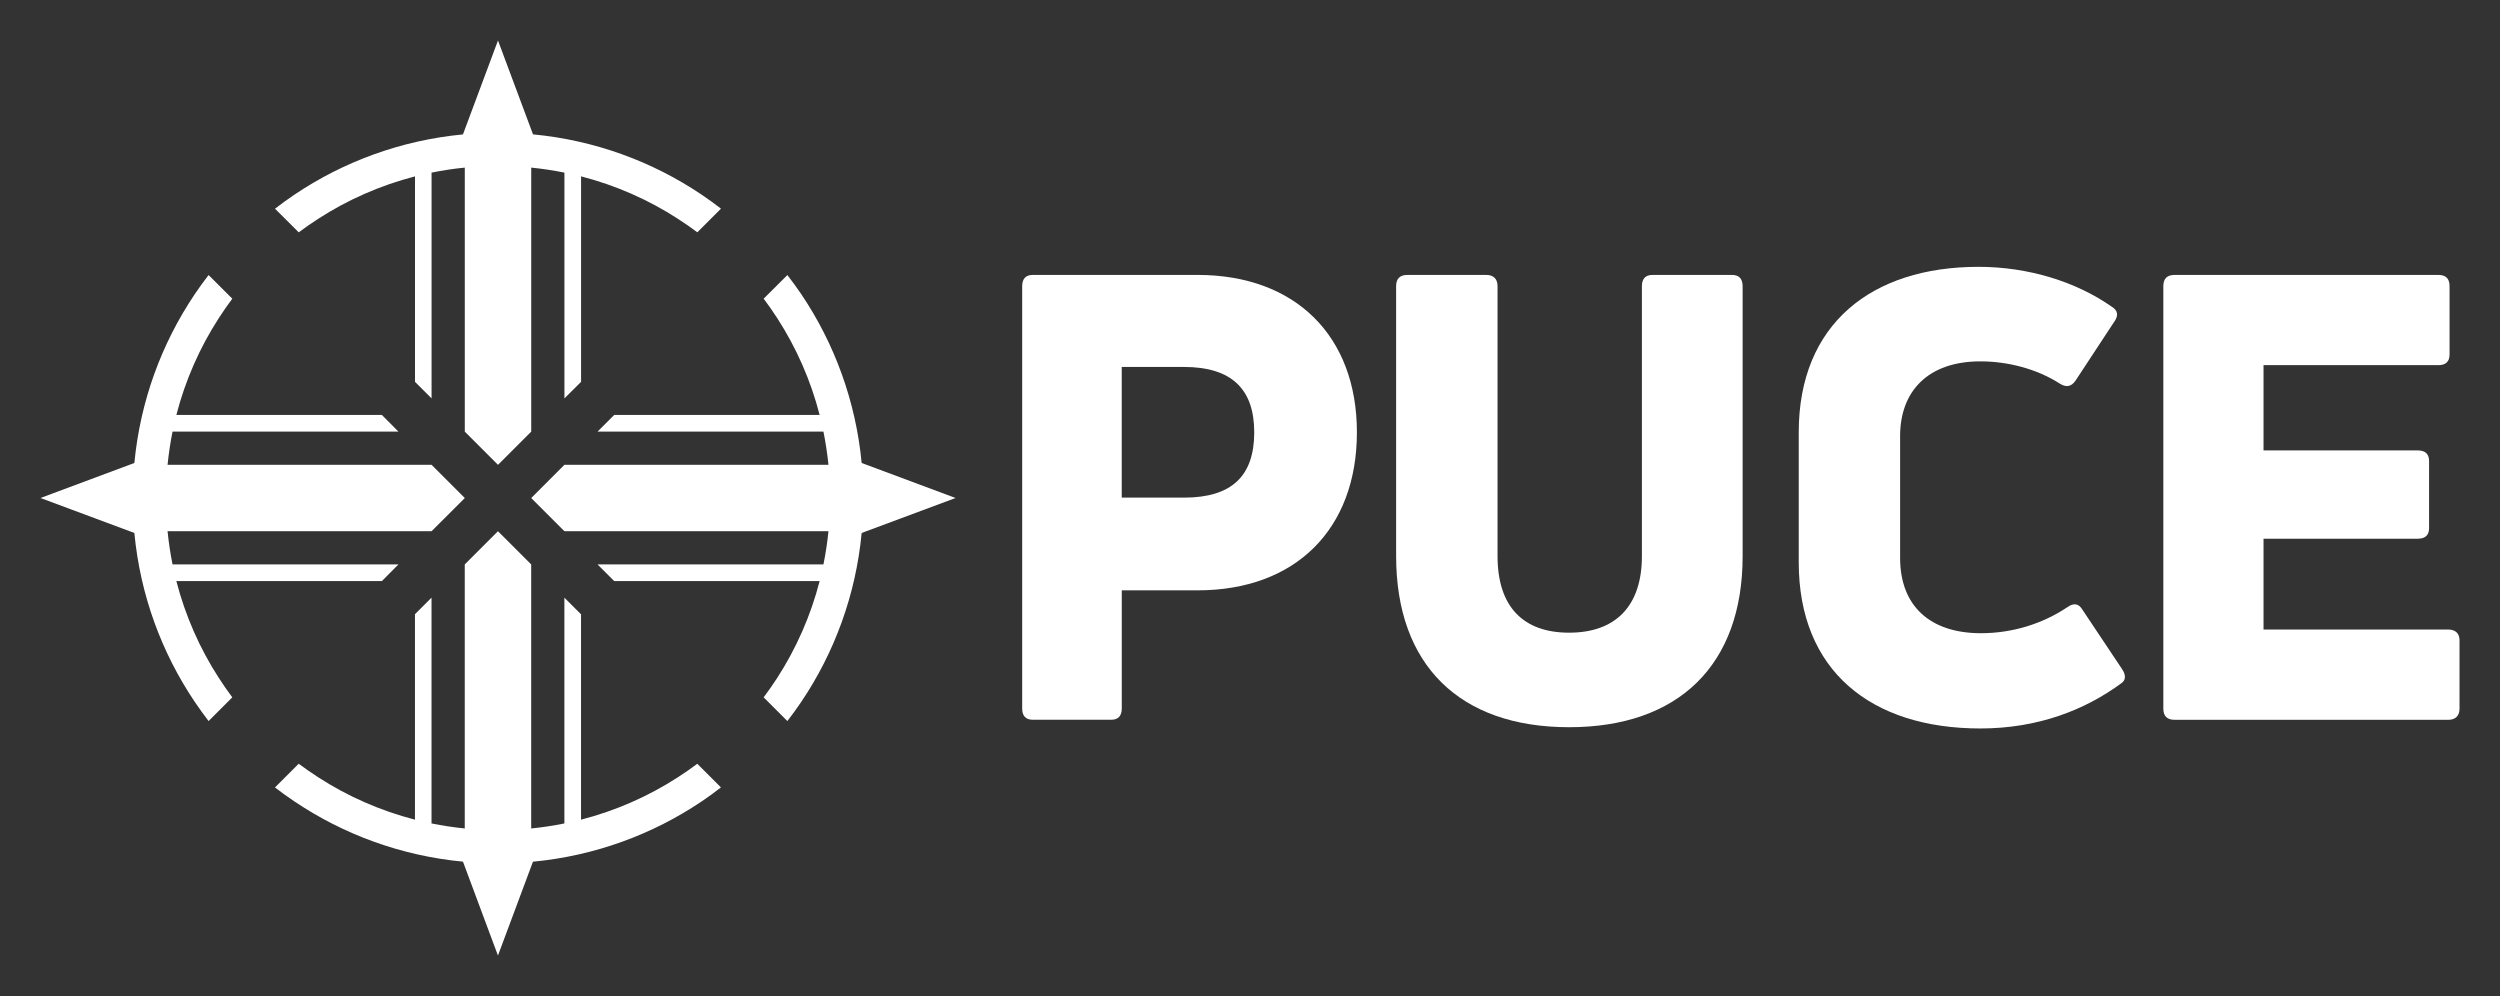 <?xml version="1.0" encoding="UTF-8" standalone="no"?>
<!-- Created with Inkscape (http://www.inkscape.org/) -->

<svg
   width="61.753mm"
   height="24.604mm"
   viewBox="0 0 61.753 24.604"
   version="1.1"
   id="svg2287"
   inkscape:version="1.1.2 (b8e25be833, 2022-02-05)"
   sodipodi:docname="logoPUCE_01_b.svg"
   xmlns:inkscape="http://www.inkscape.org/namespaces/inkscape"
   xmlns:sodipodi="http://sodipodi.sourceforge.net/DTD/sodipodi-0.dtd"
   xmlns="http://www.w3.org/2000/svg"
   xmlns:svg="http://www.w3.org/2000/svg">
  <rect x="0" y="0" width="61.753" height="24.604" fill="#333333" stroke="none"/>
  <sodipodi:namedview
     id="namedview2289"
     pagecolor="#ffffff"
     bordercolor="#666666"
     borderopacity="1.0"
     inkscape:pageshadow="2"
     inkscape:pageopacity="0.0"
     inkscape:pagecheckerboard="0"
     inkscape:document-units="mm"
     showgrid="false"
     fit-margin-top="1"
     fit-margin-right="1"
     fit-margin-bottom="1"
     fit-margin-left="1"
     inkscape:zoom="0.74029882"
     inkscape:cx="-143.86083"
     inkscape:cy="232.33861"
     inkscape:window-width="1366"
     inkscape:window-height="705"
     inkscape:window-x="-1374"
     inkscape:window-y="-8"
     inkscape:window-maximized="1"
     inkscape:current-layer="layer1" />
  <defs
     id="defs2284" />
  <g
     inkscape:label="Capa 1"
     inkscape:groupmode="layer"
     id="layer1"
     transform="translate(-108.51,-115.647)">
    <g
       id="g2397"
       inkscape:export-filename="d:\aemerinot\documentos\OneDrive\Diseño\Logos\LogosPUCE\logoPUCE_01_b.png"
       inkscape:export-xdpi="212.37872"
       inkscape:export-ydpi="212.37872">
      <path
         style="fill:#ffffff;fill-opacity:1;fill-rule:nonzero;stroke:none;stroke-width:0.353"
         d="m 137.755,127.939 c 1.169,0 1.736,-0.522 1.736,-1.614 0,-1.075 -0.568,-1.614 -1.736,-1.614 h -1.537 v 3.227 z m 0.338,-5.501 c 2.413,0 3.934,1.506 3.934,3.887 0,2.398 -1.521,3.904 -3.934,3.904 h -1.874 v 2.92 c 0,0.185 -0.092,0.277 -0.262,0.277 h -1.936 c -0.17,0 -0.262,-0.092 -0.262,-0.277 V 122.714 c 0,-0.183 0.092,-0.276 0.262,-0.276 z m 0,0"
         id="path1268" />
      <path
         style="fill:#ffffff;fill-opacity:1;fill-rule:nonzero;stroke:none;stroke-width:0.353"
         d="m 147.269,133.61 c -2.705,0 -4.273,-1.537 -4.273,-4.226 v -6.67 c 0,-0.183 0.092,-0.276 0.277,-0.276 h 1.951 c 0.17,0 0.277,0.092 0.277,0.276 v 6.67 c 0,1.246 0.63,1.891 1.768,1.891 1.137,0 1.798,-0.645 1.798,-1.891 v -6.67 c 0,-0.183 0.091,-0.276 0.26,-0.276 h 1.966 c 0.17,0 0.262,0.092 0.262,0.276 v 6.67 c 0,2.69 -1.582,4.226 -4.287,4.226"
         id="path1270" />
      <path
         style="fill:#ffffff;fill-opacity:1;fill-rule:nonzero;stroke:none;stroke-width:0.353"
         d="m 157.428,133.641 c -2.705,0 -4.487,-1.429 -4.487,-4.104 v -3.212 c 0,-2.673 1.798,-4.087 4.441,-4.087 1.229,0 2.412,0.368 3.288,0.983 0.154,0.092 0.17,0.216 0.077,0.354 l -0.969,1.474 c -0.107,0.154 -0.23,0.17 -0.383,0.077 -0.569,-0.368 -1.291,-0.553 -1.968,-0.553 -1.291,0 -1.982,0.737 -1.982,1.844 v 3.012 c 0,1.184 0.737,1.859 1.997,1.859 0.769,0 1.521,-0.23 2.137,-0.645 0.153,-0.107 0.276,-0.092 0.368,0.062 l 0.984,1.475 c 0.092,0.139 0.092,0.262 -0.015,0.339 -0.892,0.66 -2.06,1.122 -3.489,1.122"
         id="path1272" />
      <path
         style="fill:#ffffff;fill-opacity:1;fill-rule:nonzero;stroke:none;stroke-width:0.353"
         d="m 164.422,131.197 h 4.564 c 0.17,0 0.277,0.092 0.277,0.262 v 1.691 c 0,0.185 -0.107,0.277 -0.277,0.277 h -6.762 c -0.185,0 -0.277,-0.092 -0.277,-0.277 V 122.714 c 0,-0.183 0.092,-0.276 0.277,-0.276 h 6.517 c 0.185,0 0.276,0.092 0.276,0.276 v 1.691 c 0,0.17 -0.091,0.262 -0.276,0.262 h -4.319 v 2.106 h 3.812 c 0.185,0 0.277,0.092 0.277,0.26 v 1.661 c 0,0.168 -0.092,0.26 -0.277,0.26 h -3.812 z m 0,0"
         id="path1274" />
      <path
         style="fill:#ffffff;fill-opacity:1;fill-rule:nonzero;stroke:none;stroke-width:0.353"
         d="m 119.946,118.967 c -1.532,0.146 -2.953,0.674 -4.166,1.49 -0.163,0.11 -0.321,0.225 -0.477,0.345 l 0.586,0.584 c 0.157,-0.117 0.318,-0.23 0.484,-0.336 0.725,-0.469 1.53,-0.824 2.388,-1.046 v 5.075 l 0.409,0.409 v -5.577 c 0.27,-0.055 0.543,-0.097 0.821,-0.124 v 6.522 l 0.82,0.82 0.821,-0.82 v -6.522 c 0.277,0.028 0.551,0.069 0.82,0.124 v 5.577 l 0.411,-0.409 V 120.003 c 0.859,0.222 1.662,0.577 2.388,1.046 0.165,0.106 0.327,0.219 0.484,0.336 l 0.584,-0.584 c -0.154,-0.12 -0.314,-0.234 -0.477,-0.345 -1.211,-0.816 -2.633,-1.344 -4.166,-1.49 l -0.865,-2.319 -0.865,2.319"
         id="path1276" />
      <path
         style="fill:#ffffff;fill-opacity:1;fill-rule:nonzero;stroke:none;stroke-width:0.353"
         d="m 121.676,136.932 c 1.532,-0.146 2.955,-0.674 4.167,-1.49 0.163,-0.109 0.321,-0.225 0.475,-0.345 l -0.584,-0.584 c -0.157,0.117 -0.318,0.23 -0.484,0.336 -0.726,0.469 -1.53,0.824 -2.388,1.045 v -5.073 l -0.411,-0.411 v 5.577 c -0.269,0.055 -0.543,0.097 -0.82,0.124 v -6.522 l -0.821,-0.82 -0.82,0.82 v 6.522 c -0.278,-0.028 -0.551,-0.069 -0.821,-0.124 v -5.577 l -0.409,0.409 v 5.075 c -0.859,-0.222 -1.663,-0.577 -2.388,-1.046 -0.165,-0.106 -0.327,-0.219 -0.484,-0.336 l -0.586,0.586 c 0.156,0.119 0.314,0.234 0.477,0.343 1.213,0.816 2.633,1.344 4.167,1.49 l 0.864,2.319 0.865,-2.319"
         id="path1278" />
      <path
         style="fill:#ffffff;fill-opacity:1;fill-rule:nonzero;stroke:none;stroke-width:0.353"
         d="m 111.829,128.814 c 0.146,1.534 0.674,2.955 1.49,4.167 0.109,0.163 0.225,0.321 0.343,0.477 l 0.586,-0.586 c -0.117,-0.157 -0.23,-0.318 -0.336,-0.484 -0.469,-0.725 -0.824,-1.53 -1.046,-2.388 h 5.077 l 0.409,-0.411 h -5.58 c -0.054,-0.269 -0.095,-0.542 -0.123,-0.82 h 6.521 l 0.821,-0.82 -0.821,-0.821 h -6.521 c 0.028,-0.277 0.069,-0.551 0.123,-0.82 h 5.58 l -0.409,-0.411 h -5.077 c 0.222,-0.859 0.577,-1.662 1.046,-2.388 0.106,-0.165 0.218,-0.327 0.336,-0.484 l -0.586,-0.584 c -0.119,0.154 -0.234,0.313 -0.343,0.475 -0.816,1.213 -1.344,2.635 -1.49,4.167 l -2.319,0.865 2.319,0.864"
         id="path1280" />
      <path
         style="fill:#ffffff;fill-opacity:1;fill-rule:nonzero;stroke:none;stroke-width:0.353"
         d="m 129.794,128.814 c -0.146,1.534 -0.674,2.955 -1.49,4.167 -0.11,0.163 -0.225,0.321 -0.345,0.477 l -0.586,-0.586 c 0.119,-0.157 0.23,-0.318 0.338,-0.484 0.467,-0.725 0.824,-1.53 1.045,-2.388 h -5.075 l -0.411,-0.411 h 5.58 c 0.054,-0.269 0.097,-0.542 0.124,-0.82 h -6.522 l -0.82,-0.82 0.82,-0.821 h 6.522 c -0.028,-0.277 -0.07,-0.551 -0.124,-0.82 h -5.58 l 0.411,-0.411 h 5.075 c -0.22,-0.859 -0.577,-1.662 -1.045,-2.388 -0.107,-0.165 -0.219,-0.327 -0.338,-0.484 l 0.586,-0.584 c 0.12,0.154 0.234,0.313 0.345,0.475 0.816,1.213 1.344,2.635 1.49,4.167 l 2.319,0.865 -2.319,0.864"
         id="path1282" />
    </g>
  </g>
</svg>
